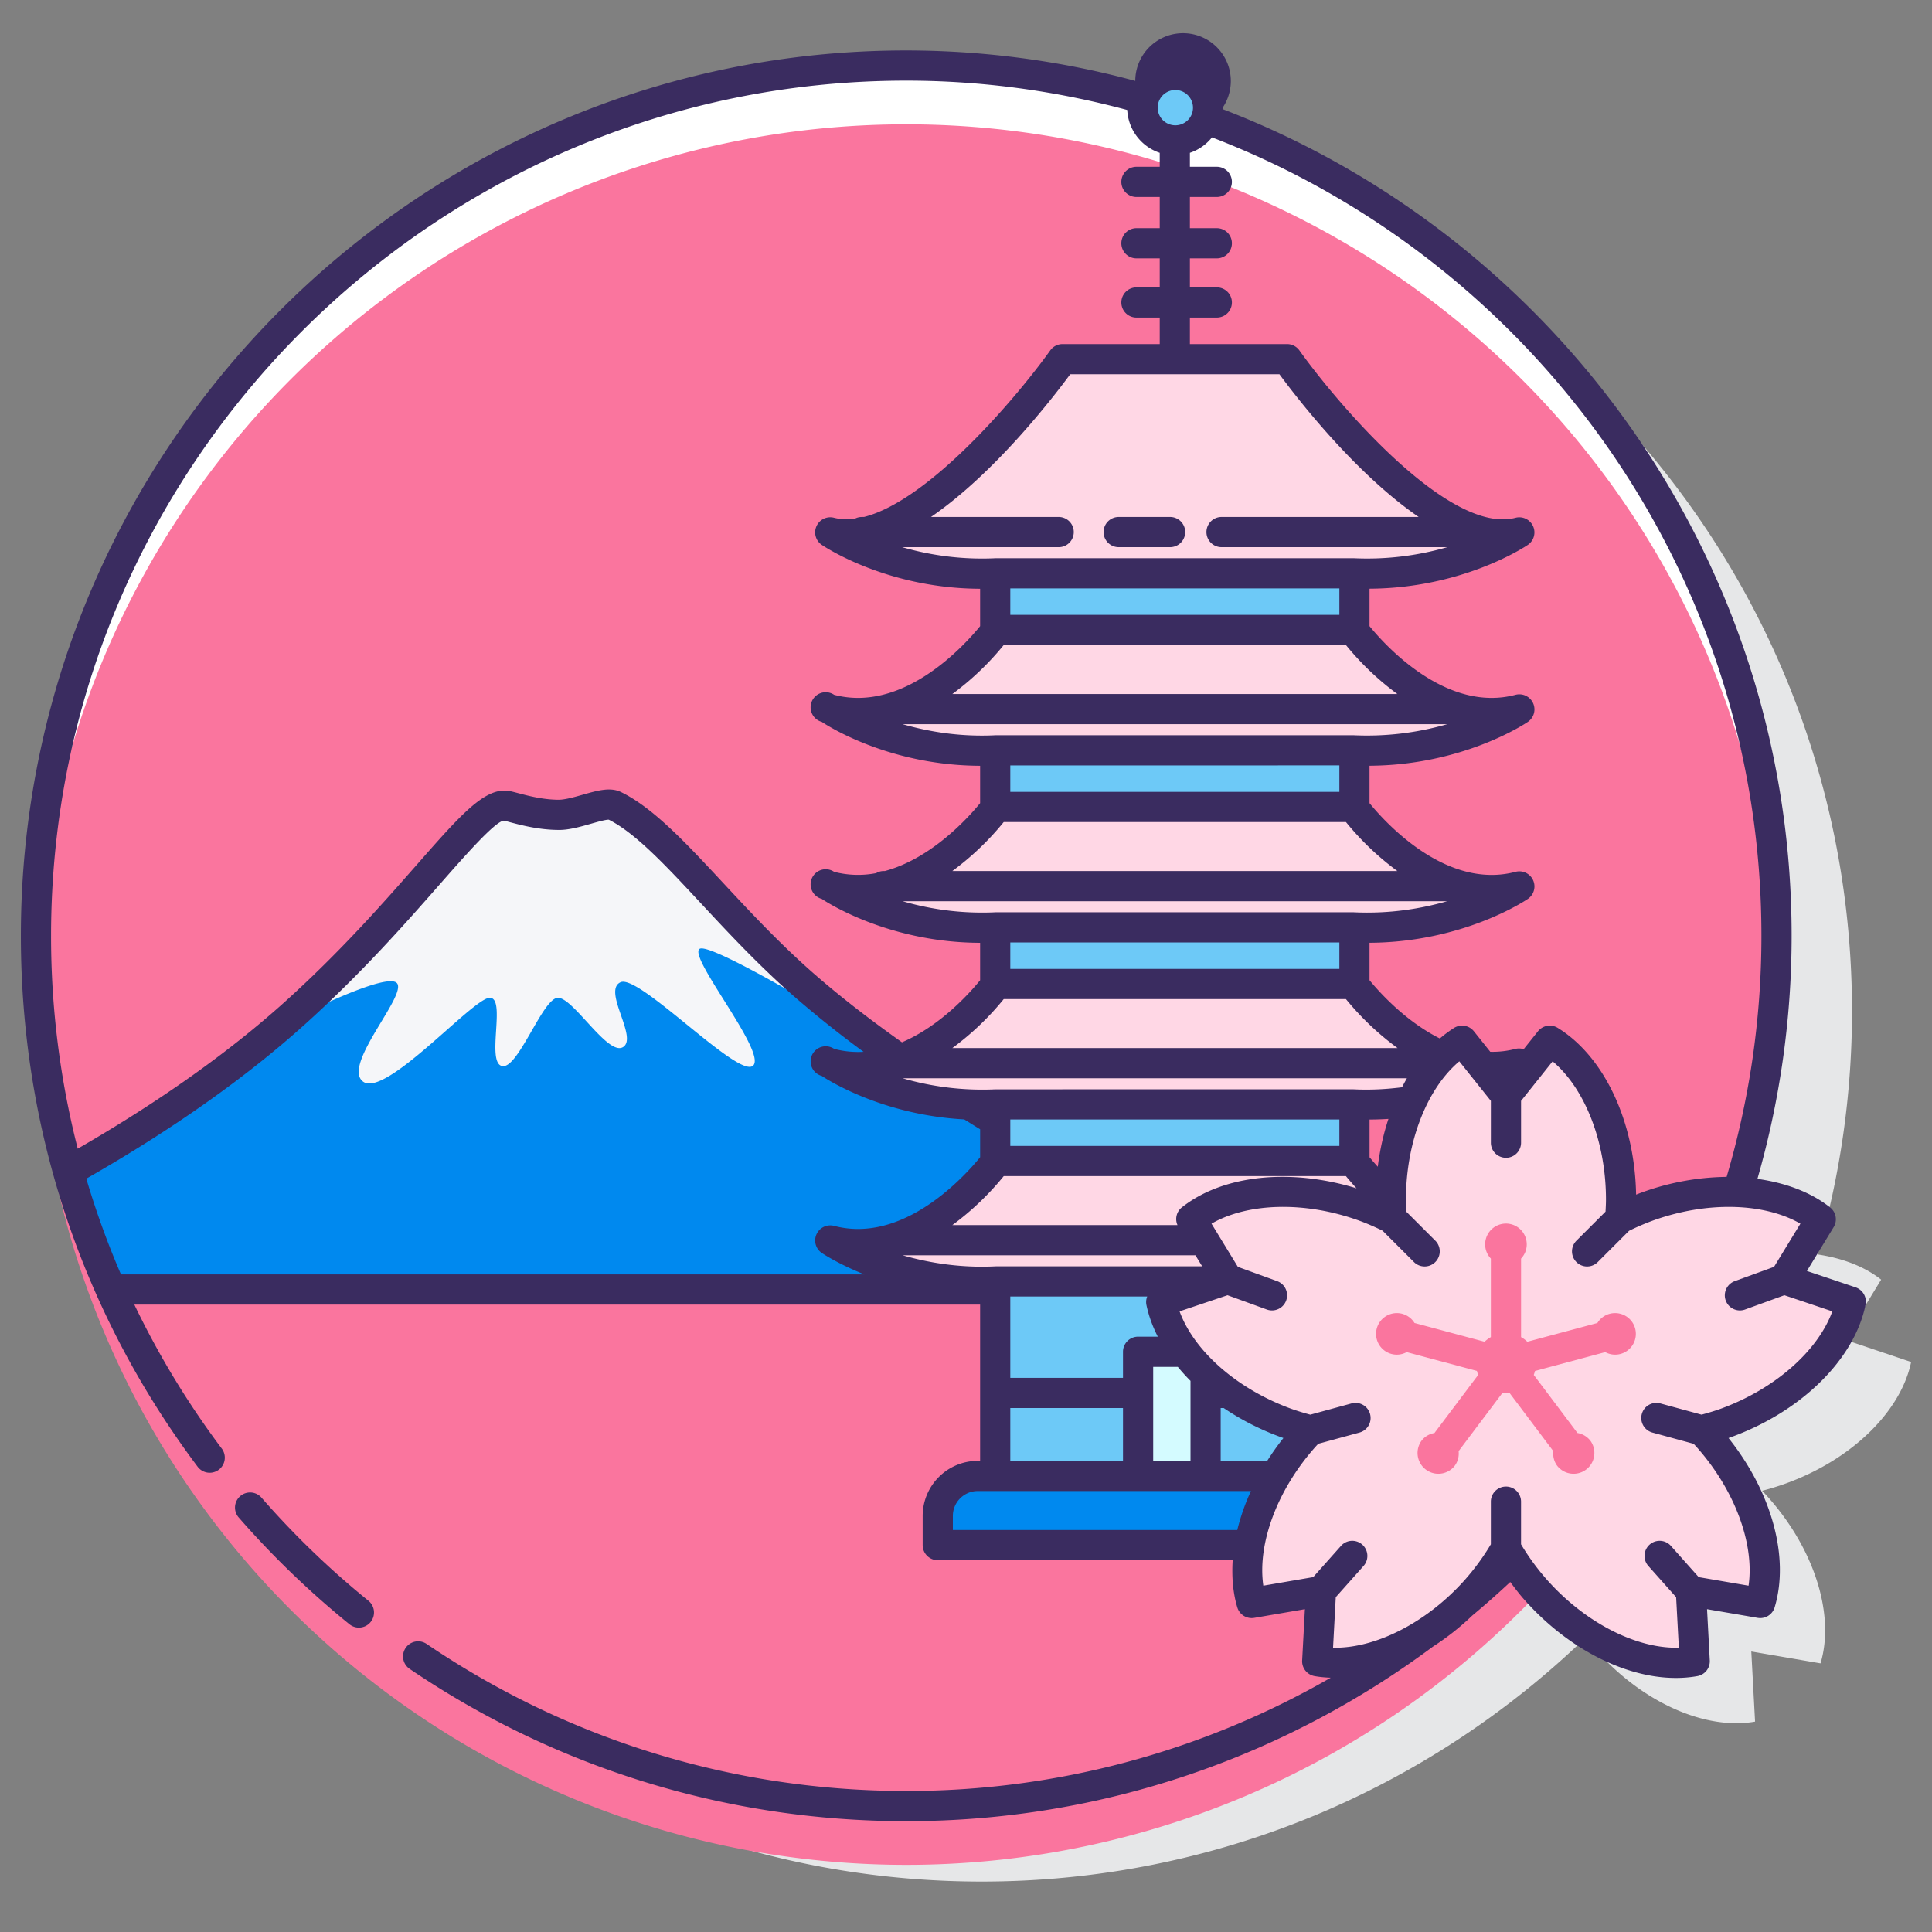 <?xml version="1.0" standalone="no"?><!DOCTYPE svg PUBLIC "-//W3C//DTD SVG 1.1//EN" "http://www.w3.org/Graphics/SVG/1.1/DTD/svg11.dtd"><svg t="1647261801910" class="icon" viewBox="0 0 1024 1024" version="1.1" xmlns="http://www.w3.org/2000/svg" p-id="2457" width="200" height="200" xmlns:xlink="http://www.w3.org/1999/xlink"><rect x="0" y="0" width="1024" height="1024" fill="#808080" stroke="none"/><defs><style type="text/css"></style></defs><path d="M1012.936 721.888l-35.288-11.872 19.4-31.776c-8.784-6.96-20.544-11.416-33.832-13.384A460.992 460.992 0 0 0 981.6 536c0-254.752-206.52-461.264-461.264-461.264S59.064 281.248 59.064 536s206.52 461.264 461.264 461.264c124.4 0 237.216-49.336 320.184-129.4 1.792 2.296 3.52 4.616 5.504 6.848 25.272 28.392 58.576 42.336 84.208 37.784l-2-37.176 36.696 6.296c7.496-24.928-2.48-59.624-27.752-88.024a131.312 131.312 0 0 0-3.184-3.456 138.424 138.424 0 0 0 12.744-3.936c35.728-13.008 60.976-38.808 66.208-64.312z" fill="#E6E7E8" p-id="2458"></path><path d="M480.328 496m-461.264 0a461.264 461.264 0 1 0 922.528 0 461.264 461.264 0 1 0-922.528 0Z" fill="#FFFFFF" p-id="2459"></path><path d="M480.328 527.152m-461.264 0a461.264 461.264 0 1 0 922.528 0 461.264 461.264 0 1 0-922.528 0Z" fill="#FA759E" p-id="2460"></path><path d="M527.48 679.192c-52.08 2.336-87.416-21.712-87.416-21.712 45.12 11.888 82.488-34.848 87.416-41.336v-21.816c-4.904-2.968-9.8-5.976-14.688-9.048-43.896-2.096-72.728-21.624-72.728-21.624 13.144 3.464 25.592 1.856 36.816-2.192-17.8-12.472-34.888-25.552-50.416-39.096-43.504-37.952-73.392-81.968-100.808-95.36-5.376-2.624-19.688 4.936-29.728 4.88-13.568-0.08-25.616-4.88-28.456-4.88-15.984 0-48.576 53.576-111.184 109.952-36.976 33.296-79.952 61.44-119.976 83.904a457.496 457.496 0 0 0 22.576 62.584h468.6v-4.256z" fill="#0089EF" p-id="2461"></path><path d="M259.456 528.856c9.056-0.416-1.904 33.992 6.544 36.144s21.488-35.744 29.6-36.144c8.112-0.4 26.624 31.16 34.656 26.096s-11.128-30.016-1.312-34.368c9.816-4.344 62.16 50.904 70.104 44.312s-34.608-57.792-28.248-61.976 92.704 48.968 92.704 48.968a569.776 569.776 0 0 1-37.04-29.528c-43.504-37.952-73.392-81.968-100.808-95.36-5.376-2.624-19.688 4.936-29.728 4.88-13.568-0.08-25.616-4.88-28.456-4.88-15.984 0-48.576 53.576-111.184 109.952-2.272 2.048-4.576 4.072-6.896 6.08 0 0 51.96-26.984 60.368-22.448 8.416 4.536-29.072 43.8-17.336 52.68 11.728 8.872 57.984-44 67.032-44.408z" fill="#F5F6F9" p-id="2462"></path><path d="M717.312 397.688H528.072l-0.592 0.008v30.784l0.592-0.784h189.248l0.592 0.784v-30.784c-0.208 0-0.4 0.008-0.6-0.008zM717.312 303.864H528.072l-0.592 0.008v30.784l0.592-0.784h189.248l0.592 0.784v-30.784l-0.6-0.008zM717.312 491.52H528.072l-0.592 0.008v30.784l0.592-0.784h189.248l0.592 0.784v-30.784l-0.6-0.008zM717.312 585.352H528.072l-0.592 0.008v30.784l0.592-0.784h189.248l0.592 0.784V585.36l-0.6-0.008zM615.44 689.888l35.288-11.872-3.448 1.16H528.072l-0.592 0.008v103.088h148.664v-0.008c2.088-3.528 4.344-7.024 6.856-10.464a127.32 127.32 0 0 1 11.384-13.672 138.424 138.424 0 0 1-12.744-3.936c-35.72-13-60.968-38.8-66.2-64.304z" fill="#6DC9F7" p-id="2463"></path><path d="M625.352 679.176h21.928l3.448-1.16-19.4-31.776c20.4-16.176 56.328-19.712 92.048-6.712 4.936 1.792 9.656 3.848 14.16 6.096-0.216-3.04-0.328-6.128-0.336-9.248-12.408-10.664-19.888-21.024-19.888-21.024H528.072s-39.552 54.888-88.008 42.12c0 0 35.6 24.248 88.008 21.696h97.28z" fill="#FFD7E5" p-id="2464"></path><path d="M625.352 585.352h91.96c11.12 0.544 21.416-0.168 30.84-1.552 4.416-9.44 10.048-17.448 16.488-23.8-28.072-11.832-47.336-38.464-47.336-38.464H528.072s-39.552 54.888-88.008 42.12c0 0 35.6 24.248 88.008 21.696h97.28z" fill="#FFD7E5" p-id="2465" data-spm-anchor-id="a313x.7781069.0.i1" class="selected"></path><path d="M717.312 427.704H528.072s-39.552 54.888-88.008 42.12c0 0 35.6 24.248 88.008 21.696H717.304c52.408 2.552 88.008-21.696 88.008-21.696-48.448 12.76-88-42.12-88-42.12zM717.312 333.872H528.072s-39.552 54.888-88.008 42.12c0 0 35.6 24.248 88.008 21.696H717.304c52.408 2.552 88.008-21.696 88.008-21.696-48.448 12.768-88-42.12-88-42.12zM682.208 190.368H563.176s-74.656 104.56-123.112 91.792c0 0 35.6 24.248 88.008 21.696H717.304c52.408 2.552 88.008-21.696 88.008-21.696-48.448 12.768-123.104-91.792-123.104-91.792z" fill="#FFD7E5" p-id="2466"></path><path d="M628.12 716.464h-24.904v65.816h35.776V728.48a95.28 95.28 0 0 1-10.872-12.016z" fill="#D4FBFF" p-id="2467"></path><path d="M676.144 782.28H518.24a21.208 21.208 0 0 0-21.208 21.208v15.44h165.176c2.024-11.952 6.744-24.488 13.936-36.648z" fill="#0089EF" p-id="2468"></path><path d="M622.688 57.064m-17.344 0a17.344 17.344 0 1 0 34.688 0 17.344 17.344 0 1 0-34.688 0Z" fill="#6DC9F7" p-id="2469"></path><path d="M980.936 689.888l-35.288-11.872 19.4-31.776c-20.4-16.176-56.328-19.712-92.048-6.712-4.936 1.792-9.656 3.848-14.16 6.096 0.232-3.232 0.36-6.512 0.36-9.84 0-38.008-15.616-70.568-37.784-84.2l-23.224 29.104-23.224-29.104c-22.176 13.632-37.784 46.192-37.784 84.2 0 3.328 0.128 6.608 0.36 9.84a135.904 135.904 0 0 0-14.16-6.096c-35.72-13-71.648-9.464-92.048 6.712l19.4 31.776-35.288 11.872c5.232 25.496 30.48 51.304 66.2 64.304 4.256 1.552 8.512 2.856 12.744 3.936-1.072 1.128-2.136 2.28-3.184 3.456-25.272 28.392-35.248 63.096-27.752 88.024l36.696-6.296-2 37.176c25.632 4.552 58.936-9.384 84.208-37.784a133.552 133.552 0 0 0 15.832-21.848 133.08 133.08 0 0 0 15.832 21.848c25.272 28.392 58.576 42.336 84.208 37.784l-2-37.176 36.696 6.296c7.496-24.928-2.48-59.624-27.752-88.024a131.312 131.312 0 0 0-3.184-3.456 138.424 138.424 0 0 0 12.744-3.936c35.72-13 60.968-38.8 66.2-64.304z" fill="#FFD7E5" p-id="2470"></path><path d="M138.584 793.776a8 8 0 0 0-12.056 10.52 472.832 472.832 0 0 0 58.664 56.568 7.976 7.976 0 0 0 11.256-1.184 8.008 8.008 0 0 0-1.184-11.256 457.92 457.92 0 0 1-56.68-54.648zM592.92 290h27.256a8 8 0 0 0 0-16h-27.256a8 8 0 0 0 0 16z" fill="#3A2C60" p-id="2471"></path><path d="M983.488 682.312l-25.792-8.672 14.176-23.224a8 8 0 0 0-1.856-10.44c-10.232-8.112-23.656-13.072-38.544-15.136A467.376 467.376 0 0 0 949.6 496c0-199.704-125.448-370.552-301.632-438.184 0.008-0.256 0.072-0.496 0.072-0.752a25.32 25.32 0 1 0-46.32-14.192 466.92 466.92 0 0 0-121.392-16.136C221.576 26.736 11.064 237.248 11.064 496c0 102.44 32.424 199.776 93.76 281.488a8 8 0 0 0 12.792-9.608 454.336 454.336 0 0 1-46.424-76.432h448.288v82.832h-1.24a29.24 29.24 0 0 0-29.208 29.208v15.44a8 8 0 0 0 8 8h156.32c-0.552 8.768 0.112 17.24 2.44 24.992a7.968 7.968 0 0 0 9.016 5.576l26.816-4.6-1.456 27.168a8 8 0 0 0 6.592 8.304c2.792 0.496 5.648 0.744 8.552 0.856a450.168 450.168 0 0 1-224.976 60.04c-91.224 0-179.168-26.976-254.32-78.016a8 8 0 0 0-8.992 13.232c77.816 52.848 168.864 80.784 263.312 80.784 104.584 0 201.168-34.52 279.256-92.6a136.376 136.376 0 0 0 20.68-16.336 474.184 474.184 0 0 0 20.192-17.832c2.424 3.24 4.872 6.48 7.592 9.536 26.424 29.688 62.4 45.552 91.576 40.336a8 8 0 0 0 6.592-8.304l-1.456-27.168 26.816 4.6a7.968 7.968 0 0 0 9.016-5.576c7.992-26.552-1.584-61.08-24.44-89.728l1.336-0.48c37.352-13.592 65.336-41.152 71.304-70.208a8.04 8.04 0 0 0-5.312-9.192zM933.592 496c0 44.36-6.504 87.216-18.44 127.768a135.736 135.736 0 0 0-47.984 9.416c-0.696-38.704-16.856-73.208-41.568-88.408a8.04 8.04 0 0 0-10.448 1.824l-7.584 9.504a7.92 7.92 0 0 0-4.304-0.184 48.24 48.24 0 0 1-13.384 1.552l-8.68-10.872a8.032 8.032 0 0 0-10.448-1.824 64.288 64.288 0 0 0-7.592 5.64c-18.304-9.168-32.2-24.688-37.28-30.888v-19.84c49.52-0.248 82.464-22.256 83.92-23.248a8 8 0 0 0-6.544-14.344c-36.712 9.664-69.064-26.208-77.376-36.4v-19.84c49.52-0.264 82.464-22.248 83.92-23.248a8 8 0 0 0-6.544-14.344c-36.712 9.672-69.064-26.2-77.376-36.4v-19.84c49.52-0.28 82.456-22.248 83.92-23.24a8.008 8.008 0 0 0-6.544-14.352c-35.344 9.256-94.672-60.888-114.56-88.712a8 8 0 0 0-6.512-3.352h-51.512V168.32h14.264a8 8 0 0 0 0-16h-14.264v-15.376h14.264a8 8 0 0 0 0-16h-14.264V104.4h14.264a8 8 0 0 0 0-16h-14.264v-7.408a25.264 25.264 0 0 0 11.704-8.184c170.12 65.368 291.216 230.352 291.216 423.192zM671.656 774.28h-24.664v-28h1.576a138.936 138.936 0 0 0 30.336 15.432c0.44 0.168 0.888 0.32 1.336 0.48a139.92 139.92 0 0 0-8.584 12.088zM561.12 274h-67.68c33.56-23.04 64.128-62.512 73.808-75.64h110.88c9.672 13.128 40.24 52.6 73.8 75.64H647.44a8 8 0 0 0 0 16h119.664a152.64 152.64 0 0 1-49.792 5.856l-189.632 0.016a151.624 151.624 0 0 1-49.488-5.864H561.12a8 8 0 0 0 0-16.008z m-25.64 37.864l174.416-0.008v14.016H535.48v-14.008z m-3.48 30.008h181.376a148.264 148.264 0 0 0 27.24 25.968H504.768a148.424 148.424 0 0 0 27.232-25.968z m235.04 41.96a153.12 153.12 0 0 1-49.728 5.856l-189.632 0.008c-19.144 0.96-35.84-1.992-49.28-5.864h288.64z m-231.56 21.856l174.416-0.008v14.016H535.48v-14.008z m-3.48 30.008h181.376a148.264 148.264 0 0 0 27.24 25.968H504.768a147.88 147.88 0 0 0 27.232-25.968z m235.04 41.968c-13.48 3.872-30.32 6.808-49.728 5.856l-189.632 0.008a150.392 150.392 0 0 1-49.28-5.864h288.64zM535.48 499.52l174.416-0.008v14.016H535.48V499.52z m-3.48 30.008h181.376a148.24 148.24 0 0 0 27.352 25.96H504.768a147.64 147.64 0 0 0 27.232-25.96z m-96.432 40.736c1.376 0.936 30.84 20.64 75.52 23.04 2.8 1.752 5.592 3.528 8.4 5.24v14.808c-8.312 10.2-40.64 46.056-77.376 36.392a8 8 0 0 0-6.544 14.352c0.704 0.48 8.824 5.872 22.512 11.352H64.112a450.632 450.632 0 0 1-18.368-50.736c45.368-25.888 84.336-53.392 115.896-81.816 30.088-27.096 53.728-54.008 71-73.664 13.896-15.824 29.656-33.76 34.344-34.256 0.8 0.112 2.048 0.48 3.656 0.904 5.592 1.472 14.944 3.944 25.24 4 5.552 0.128 11.92-1.736 17.392-3.288 3.04-0.864 7.544-2.152 9.344-2.152h0.032c14.296 7.2 30.384 24.496 48.992 44.488 14.416 15.496 30.752 33.048 49.568 49.464a571.104 571.104 0 0 0 36.496 29.096 50 50 0 0 1-15.592-1.568 7.992 7.992 0 1 0-6.544 14.344z m294.688 48.128a138.016 138.016 0 0 1-4.36-5.032v-19.976c3.416-0.024 6.76-0.128 10.016-0.344-2.64 7.968-4.56 16.48-5.656 25.352z m-20.352-11.032H535.48v-14.008l174.416-0.008v14.016z m-174.424 79.816h72.568a7.84 7.84 0 0 0-0.448 4.32c1.176 5.744 3.248 11.432 6.056 16.968h-10.448a8 8 0 0 0-8 8v13.816h-59.728v-43.104z m75.736 37.288h13.04c2.096 2.536 4.328 5.024 6.736 7.424v42.392h-19.776v-49.816z m-83.536-53.28c-19.12 0.96-35.848-1.992-49.288-5.864H633.6l3.584 5.864H527.68z m98.68-31.208a7.896 7.896 0 0 0-2.272 9.344H504.768A148.176 148.176 0 0 0 532 623.36h181.376c1.336 1.664 3.32 3.96 5.6 6.464-35.128-10.76-70.848-7.12-92.616 10.152z m116.744-63.704c-7.976 1.016-16.552 1.528-25.792 1.08l-189.632 0.008a151.336 151.336 0 0 1-49.288-5.864h267.312c-0.912 1.536-1.76 3.152-2.6 4.776zM622.688 47.712a9.352 9.352 0 1 1-0.008 18.696 9.352 9.352 0 0 1 0.008-18.696zM27.064 496c0-249.928 203.336-453.264 453.264-453.264 40.52 0 79.744 5.52 117.136 15.552a25.264 25.264 0 0 0 17.216 22.704v7.408h-12.344a8 8 0 0 0 0 16h12.344v16.544h-12.344a8 8 0 0 0 0 16h12.344v15.376h-12.344a8 8 0 0 0 0 16h12.344v14.048h-51.512a8 8 0 0 0-6.512 3.352c-17.152 23.992-63.656 79.384-98.752 88.288h-1.288a7.816 7.816 0 0 0-3.616 0.968 28.536 28.536 0 0 1-10.896-0.544 8 8 0 0 0-6.544 14.352c1.456 0.992 34.568 23.12 83.92 23.272v19.816c-8.312 10.2-40.64 46.064-77.376 36.392a7.992 7.992 0 1 0-6.544 14.344c1.456 1 34.568 23.128 83.92 23.272v19.816c-6.192 7.6-25.728 29.304-50.48 35.976h-0.784a7.76 7.76 0 0 0-3.832 1.112 50.528 50.528 0 0 1-22.28-0.688 7.992 7.992 0 1 0-6.544 14.344c1.456 1 34.568 23.128 83.92 23.272v19.832c-5.4 6.656-20.984 24.152-41.416 32.896-16.36-11.584-32.064-23.64-46.352-36.104-18.184-15.864-34.216-33.104-48.368-48.304-19.904-21.392-37.096-39.864-54.184-48.216-5.672-2.76-12.44-0.832-20.28 1.392-4.408 1.256-9.408 2.68-12.84 2.68h-0.072c-8.264-0.048-16.08-2.112-21.248-3.48-3.312-0.872-5.32-1.4-7.248-1.4-12.016 0-24.392 14.088-46.856 39.672-17.952 20.432-40.288 45.864-69.672 72.336-29.912 26.936-66.848 53.072-109.744 77.8A454.96 454.96 0 0 1 27.064 496z m508.416 250.28h59.728v28h-59.728v-28z m-30.448 64.648v-7.44c0-7.288 5.928-13.208 13.208-13.208h144.792a114 114 0 0 0-7.248 20.656H505.032zM912 746.68c-3.28 1.192-6.704 2.192-10.128 3.128l-21.856-5.96a8 8 0 0 0-4.208 15.44l21.864 5.968c0.512 0.552 1.024 1.096 1.528 1.656 20.296 22.808 30.808 51.376 27.576 73.528l-26.432-4.536-14.736-16.56a8 8 0 0 0-11.952 10.64l14.728 16.552 1.44 26.776-1.496 0.016c-22.08 0-48.496-13.648-68.336-35.944a124.992 124.992 0 0 1-13.808-18.88v-22.6a8 8 0 0 0-16 0v22.6a125.04 125.04 0 0 1-13.808 18.88c-20.296 22.816-47.632 36.44-69.832 35.928l1.44-26.776 14.728-16.552a8 8 0 0 0-11.952-10.64l-14.736 16.56-26.432 4.536c-3.224-22.16 7.28-50.728 27.576-73.528 0.504-0.568 1.016-1.112 1.528-1.664l21.856-5.96a8 8 0 0 0-4.208-15.44l-21.848 5.96a131.592 131.592 0 0 1-10.128-3.128c-28.688-10.44-51.496-30.608-59.168-51.632l25.416-8.552 20.832 7.576a8 8 0 1 0 5.472-15.04l-20.824-7.576-13.976-22.888c19.392-11.176 49.832-11.968 78.512-1.52 4.096 1.496 8.168 3.296 12.152 5.232l16.72 16.704a8.008 8.008 0 0 0 11.32-11.328l-15.4-15.384c-0.112-2.152-0.24-4.288-0.24-6.488 0-30.528 11.144-58.856 28.28-73.256l16.728 20.96v22.16a8 8 0 0 0 16 0v-22.16l16.728-20.96c17.136 14.4 28.28 42.728 28.28 73.256 0 2.16-0.128 4.272-0.232 6.4l-15.432 15.416a8 8 0 1 0 11.312 11.32l16.584-16.568a128 128 0 0 1 12.312-5.304c28.688-10.44 59.12-9.656 78.512 1.52l-13.976 22.888-20.824 7.576a8 8 0 0 0 5.472 15.04l20.832-7.576 25.416 8.552c-7.68 21.024-30.488 41.192-59.176 51.632z" fill="#3A2C60" p-id="2472"></path><path d="M866.656 704.128a11.016 11.016 0 0 0-13.496-7.792c-2.832 0.76-5.08 2.56-6.504 4.872l-37.152 9.952a15.92 15.92 0 0 0-3.312-2.464v-41.616c1.856-1.976 3.016-4.616 3.016-7.544a11.024 11.024 0 0 0-22.048 0c0 2.928 1.16 5.568 3.024 7.544v41.608c-1.2 0.696-2.336 1.496-3.312 2.472l-37.152-9.952a10.96 10.96 0 0 0-6.504-4.872 11.016 11.016 0 1 0-5.704 21.288c2.824 0.76 5.68 0.32 8.064-0.968l37.224 9.976c0.192 0.712 0.376 1.432 0.664 2.104l-23.16 30.784c-2.656 0.464-5.168 1.84-6.912 4.168a11.024 11.024 0 0 0 17.616 13.248c1.752-2.328 2.376-5.12 2.088-7.8l23.216-30.856c0.624 0.072 1.24 0.192 1.88 0.192 0.648 0 1.256-0.112 1.88-0.192l23.216 30.856c-0.288 2.68 0.336 5.472 2.088 7.8a11.024 11.024 0 0 0 17.616-13.248 10.944 10.944 0 0 0-6.912-4.168l-23.16-30.784c0.288-0.672 0.464-1.392 0.664-2.104l37.224-9.976c2.384 1.288 5.24 1.72 8.064 0.968a11.016 11.016 0 0 0 7.784-13.496z" fill="#FA759E" p-id="2473"></path></svg>